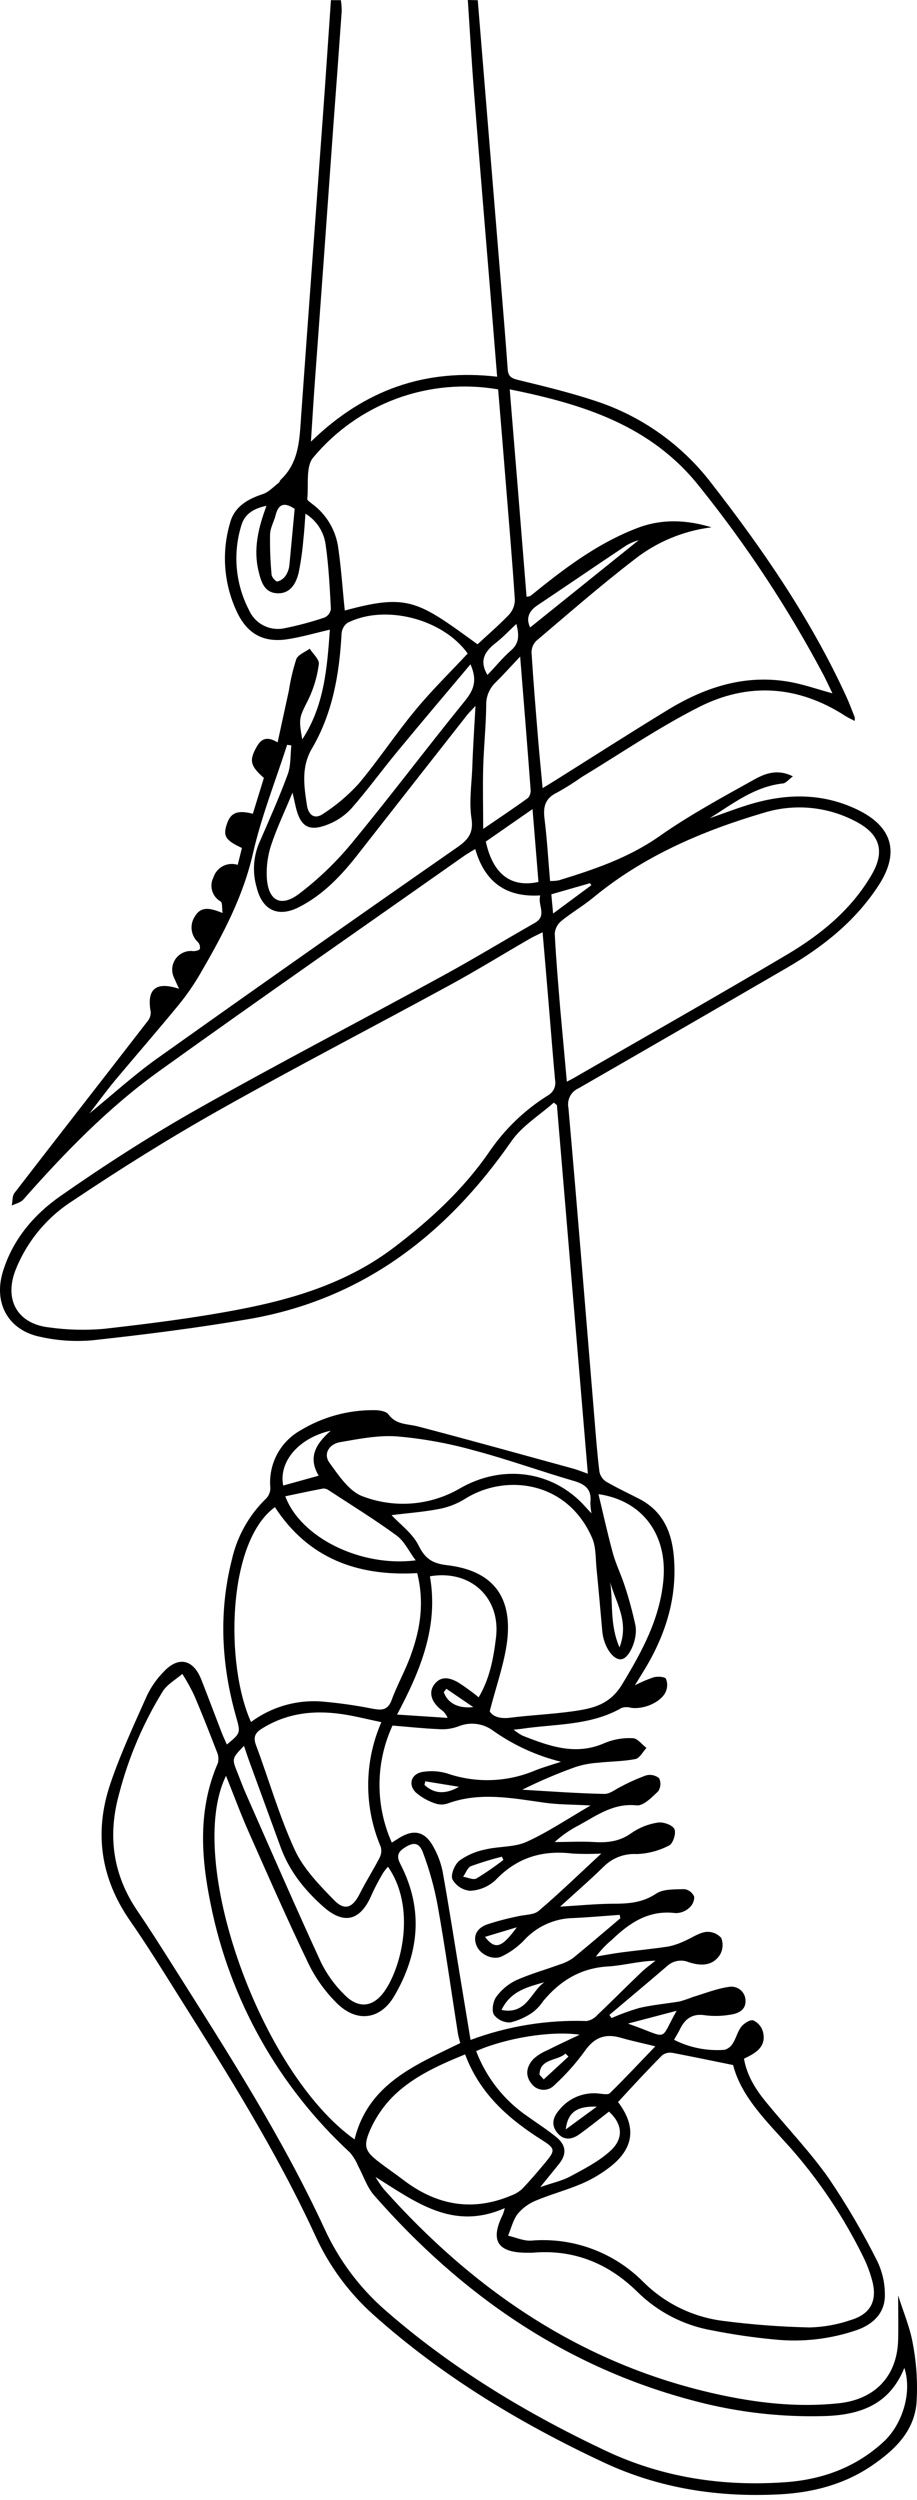 <svg width="69" height="188" viewBox="0 0 69 188" fill="none" xmlns="http://www.w3.org/2000/svg">
<path d="M35.949 0.016L37.632 20.574C37.828 22.97 38.031 25.37 38.202 27.77C38.24 28.312 38.481 28.452 38.991 28.576C40.953 29.052 42.924 29.528 44.835 30.163C48.265 31.29 51.277 33.421 53.484 36.282C57.407 41.319 61.004 46.553 63.679 52.381C63.913 52.889 64.106 53.416 64.312 53.939C64.324 54.032 64.324 54.126 64.312 54.218C64.049 54.079 63.812 53.977 63.599 53.838C60.047 51.543 56.285 51.298 52.581 53.181C49.535 54.726 46.689 56.672 43.761 58.446C43.175 58.861 42.568 59.243 41.942 59.592C41.054 60.005 40.855 60.624 40.969 61.541C41.162 63.087 41.251 64.645 41.39 66.254C41.611 66.262 41.832 66.245 42.05 66.204C44.696 65.391 47.285 64.525 49.614 62.89C51.874 61.303 54.324 59.976 56.742 58.63C57.553 58.176 58.497 57.799 59.66 58.386C59.343 58.618 59.144 58.897 58.912 58.919C56.779 59.151 55.144 60.443 53.404 61.535C54.355 61.201 55.306 60.84 56.257 60.541C59.02 59.678 61.765 59.589 64.452 60.859C67.139 62.128 67.729 64.093 66.119 66.572C64.385 69.248 61.952 71.19 59.226 72.774C53.999 75.81 48.768 78.834 43.533 81.845C43.256 81.966 43.029 82.179 42.891 82.448C42.752 82.717 42.71 83.025 42.772 83.321C43.463 91.135 44.09 98.953 44.737 106.771C44.845 108.078 44.943 109.386 45.105 110.687C45.137 110.84 45.199 110.984 45.288 111.113C45.377 111.241 45.49 111.35 45.621 111.433C46.426 111.903 47.275 112.297 48.106 112.725C49.833 113.62 50.527 115.141 50.698 116.994C50.983 120.079 50.112 122.863 48.553 125.472C48.334 125.834 48.109 126.192 47.773 126.742C48.236 126.5 48.717 126.296 49.212 126.132C49.503 126.062 50.029 126.094 50.115 126.259C50.178 126.421 50.207 126.594 50.2 126.768C50.194 126.941 50.152 127.112 50.077 127.268C49.687 128.046 48.429 128.563 47.497 128.437C47.264 128.368 47.017 128.368 46.784 128.437C44.414 129.801 41.733 129.636 39.178 130.024L38.646 130.081C38.855 130.25 39.078 130.4 39.315 130.528C41.327 131.319 43.327 132.058 45.52 131.074C46.182 130.802 46.896 130.681 47.611 130.719C47.963 130.719 48.302 131.192 48.644 131.452C48.369 131.744 48.131 132.226 47.811 132.29C46.86 132.471 45.91 132.464 44.959 132.569C44.412 132.606 43.872 132.708 43.349 132.871C41.966 133.364 40.613 133.939 39.299 134.594C41.365 134.715 43.419 134.87 45.491 134.911C45.903 134.911 46.325 134.55 46.74 134.353C47.344 134.033 47.968 133.754 48.61 133.518C48.779 133.473 48.956 133.468 49.127 133.504C49.299 133.541 49.459 133.617 49.595 133.728C49.67 133.883 49.703 134.056 49.691 134.229C49.679 134.401 49.622 134.568 49.526 134.712C49.053 135.162 48.413 135.826 47.903 135.772C46.185 135.591 44.943 136.502 43.602 137.244C42.925 137.586 42.297 138.018 41.736 138.53C42.728 138.53 43.726 138.47 44.715 138.53C45.703 138.59 46.642 138.492 47.516 137.851C48.106 137.443 48.782 137.175 49.491 137.067C49.89 137 50.574 137.232 50.739 137.54C50.904 137.847 50.641 138.644 50.356 138.784C49.601 139.18 48.767 139.402 47.916 139.434C47.456 139.406 46.995 139.476 46.564 139.64C46.133 139.804 45.743 140.059 45.418 140.387C44.379 141.402 43.276 142.358 42.145 143.389C43.52 143.307 44.756 143.186 45.998 143.17C47.18 143.17 48.289 143.135 49.364 142.415C49.915 142.044 50.784 142.097 51.513 142.072C51.672 142.098 51.823 142.164 51.95 142.265C52.077 142.366 52.176 142.497 52.238 142.647C52.241 142.808 52.207 142.967 52.139 143.113C52.072 143.259 51.972 143.388 51.848 143.491C51.57 143.739 51.21 143.876 50.837 143.875C48.841 143.621 47.386 144.586 46.046 145.878C45.595 146.252 45.19 146.678 44.838 147.147C45.472 147.039 46.122 146.912 46.768 146.83C47.938 146.674 49.114 146.566 50.28 146.389C50.694 146.304 51.096 146.168 51.478 145.986C52.023 145.757 52.533 145.383 53.094 145.291C53.31 145.268 53.529 145.296 53.733 145.373C53.937 145.45 54.119 145.574 54.266 145.735C54.348 145.94 54.383 146.16 54.367 146.38C54.351 146.6 54.285 146.814 54.175 147.005C53.61 147.884 52.695 147.849 51.826 147.566C51.556 147.453 51.258 147.42 50.969 147.472C50.68 147.523 50.412 147.658 50.197 147.858C48.758 149.093 47.304 150.309 45.856 151.531L46.014 151.769C46.698 151.468 47.401 151.213 48.118 151.004C49.107 150.775 50.128 150.686 51.129 150.521C51.469 150.429 51.803 150.316 52.13 150.185C53.037 149.912 53.931 149.55 54.856 149.42C55.005 149.395 55.158 149.401 55.304 149.44C55.451 149.478 55.587 149.548 55.705 149.643C55.823 149.739 55.919 149.858 55.986 149.994C56.054 150.129 56.092 150.278 56.098 150.429C56.136 151.175 55.534 151.439 54.922 151.518C54.307 151.622 53.679 151.636 53.059 151.559C52.108 151.401 51.538 151.819 51.158 152.619C51.034 152.867 50.885 153.105 50.717 153.4C51.892 153.997 53.207 154.258 54.52 154.156C54.789 154.077 55.017 153.896 55.154 153.651C55.401 153.26 55.499 152.765 55.788 152.41C55.99 152.156 56.45 151.867 56.681 151.94C56.855 152.021 57.01 152.139 57.136 152.285C57.261 152.431 57.353 152.603 57.407 152.788C57.692 153.921 56.878 154.4 55.981 154.822C56.203 156.108 56.871 157.149 57.661 158.11C59.22 160.015 60.944 161.808 62.364 163.824C63.71 165.814 64.926 167.89 66.005 170.038C66.385 170.824 66.583 171.685 66.582 172.558C66.61 173.901 65.751 174.755 64.556 175.202C62.548 175.906 60.411 176.158 58.294 175.942C56.714 175.794 55.142 175.565 53.585 175.256C51.45 174.884 49.481 173.866 47.941 172.339C45.757 170.2 43.146 169.14 40.056 169.416C39.901 169.416 39.739 169.416 39.59 169.416C37.419 169.4 36.865 168.483 37.841 166.531C37.897 166.376 37.944 166.218 37.984 166.058C34.066 167.794 31.259 165.585 28.254 163.719C28.445 164.042 28.657 164.353 28.888 164.649C35.68 172.266 43.783 177.783 53.851 180.03C56.903 180.709 59.987 181.071 63.127 180.735C65.831 180.443 67.501 178.713 67.58 175.99C67.612 174.901 67.58 173.809 67.58 172.622C67.97 173.869 68.486 175.056 68.692 176.294C68.969 177.758 69.06 179.251 68.962 180.738C68.765 182.893 67.282 184.283 65.58 185.442C63.501 186.851 61.143 187.451 58.703 187.584C54.102 187.829 49.643 187.159 45.422 185.185C39.153 182.252 33.274 178.713 28.093 174.076C26.229 172.407 24.734 170.367 23.704 168.086C20.797 161.78 17.099 155.914 13.41 150.052C12.231 148.176 11.065 146.287 9.801 144.472C7.563 141.26 7.066 137.787 8.308 134.131C9.075 131.864 10.092 129.687 11.068 127.494C11.381 126.847 11.796 126.256 12.298 125.742C13.42 124.529 14.542 124.774 15.15 126.319C15.676 127.653 16.177 128.998 16.694 130.335C16.808 130.623 16.944 130.903 17.071 131.195C18.104 130.341 18.113 130.338 17.768 129.122C16.655 125.199 16.443 121.247 17.451 117.273C17.847 115.528 18.742 113.937 20.027 112.693C20.229 112.485 20.343 112.206 20.344 111.916C20.26 111.052 20.428 110.182 20.828 109.411C21.228 108.641 21.843 108.004 22.598 107.577C24.286 106.553 26.227 106.024 28.201 106.05C28.552 106.05 29.059 106.133 29.23 106.368C29.807 107.167 30.657 107.069 31.449 107.275C35.353 108.297 39.245 109.383 43.14 110.449C43.457 110.538 43.773 110.668 44.233 110.827C43.45 101.505 42.677 92.307 41.904 83.108L41.672 82.921C40.595 83.873 39.283 84.673 38.481 85.825C33.585 92.872 27.256 97.744 18.668 99.21C14.779 99.877 10.856 100.372 6.942 100.797C5.638 100.911 4.325 100.825 3.047 100.54C0.629 100.054 -0.502 98.02 0.211 95.652C0.949 93.211 2.569 91.326 4.562 89.939C7.899 87.606 11.344 85.394 14.89 83.391C20.991 79.944 27.212 76.725 33.363 73.358C35.686 72.088 37.949 70.711 40.249 69.403C41.2 68.854 40.43 68.079 40.652 67.34C38.063 67.499 36.469 66.324 35.759 63.849C35.464 64.029 35.23 64.166 35.014 64.305C27.313 69.724 19.574 75.097 11.93 80.585C8.127 83.327 4.857 86.698 1.748 90.218C1.548 90.444 1.178 90.517 0.886 90.663C0.953 90.345 0.914 89.933 1.095 89.71C4.41 85.406 7.75 81.141 11.078 76.833C11.25 76.641 11.345 76.391 11.344 76.132C11.027 74.408 11.686 73.78 13.474 74.361C13.325 74.043 13.217 73.808 13.119 73.58C12.999 73.352 12.944 73.096 12.959 72.838C12.975 72.581 13.061 72.333 13.208 72.121C13.354 71.91 13.557 71.743 13.792 71.638C14.027 71.534 14.287 71.496 14.542 71.53C14.713 71.53 14.982 71.479 15.036 71.368C15.055 71.278 15.053 71.186 15.029 71.097C15.006 71.009 14.961 70.928 14.9 70.86C14.631 70.614 14.461 70.278 14.421 69.915C14.381 69.552 14.475 69.188 14.684 68.889C15.141 68.133 15.832 68.289 16.75 68.663C16.69 68.276 16.75 67.889 16.598 67.791C16.294 67.619 16.068 67.336 15.967 67.001C15.866 66.667 15.898 66.306 16.056 65.994C16.113 65.811 16.206 65.641 16.329 65.494C16.452 65.346 16.603 65.225 16.773 65.136C16.943 65.048 17.129 64.994 17.32 64.978C17.51 64.962 17.703 64.983 17.885 65.042C18.002 64.585 18.107 64.169 18.202 63.772C16.934 63.185 16.754 62.852 17.096 61.9C17.375 61.116 17.891 60.906 19.026 61.198L19.856 58.503C18.826 57.602 18.738 57.183 19.305 56.18C19.622 55.615 20.021 55.31 20.889 55.831C21.184 54.479 21.46 53.2 21.739 51.924C21.861 51.126 22.046 50.34 22.293 49.572C22.43 49.229 22.956 49.042 23.304 48.785C23.548 49.172 24.04 49.594 23.992 49.943C23.874 50.863 23.61 51.758 23.209 52.593C22.528 53.958 22.452 53.968 22.743 55.606C24.401 53.082 24.613 50.242 24.822 47.353C23.719 47.607 22.683 47.912 21.625 48.074C19.875 48.34 18.655 47.709 17.872 46.112C16.85 44.009 16.647 41.6 17.302 39.355C17.619 38.12 18.608 37.539 19.774 37.158C20.221 37.012 20.582 36.606 20.975 36.308C21.045 36.254 21.061 36.136 21.127 36.073C22.531 34.749 22.537 32.991 22.661 31.248C23.19 23.799 23.745 16.349 24.284 8.9C24.499 5.939 24.695 2.977 24.901 0.013H25.649C25.691 0.282 25.712 0.553 25.713 0.825C25.51 3.723 25.294 6.618 25.079 9.516C24.612 16.09 24.138 22.657 23.656 29.217C23.567 30.464 23.494 31.715 23.396 33.216C27.437 29.284 32.045 27.703 37.407 28.331C37.229 26.138 37.065 24.084 36.897 22.034C36.488 17.025 36.066 12.014 35.673 7.002C35.489 4.672 35.356 2.336 35.201 0L35.949 0.016ZM40.826 70.111C40.421 70.314 40.113 70.45 39.825 70.619C37.828 71.774 35.867 72.983 33.845 74.085C28.048 77.243 22.182 80.277 16.434 83.518C12.694 85.625 9.043 87.911 5.478 90.301C3.509 91.554 1.991 93.403 1.143 95.579C0.316 97.801 1.345 99.566 3.7 99.829C5.057 100.017 6.43 100.053 7.795 99.937C11.163 99.556 14.535 99.134 17.863 98.502C22.068 97.706 26.141 96.477 29.642 93.817C32.371 91.748 34.878 89.437 36.817 86.619C37.977 84.917 39.477 83.475 41.222 82.385C41.425 82.274 41.587 82.102 41.685 81.893C41.783 81.684 41.812 81.45 41.767 81.223C41.596 79.357 41.451 77.487 41.295 75.621C41.146 73.812 40.991 72.012 40.826 70.101V70.111ZM68.049 178.078C66.93 180.846 64.718 181.62 62.028 181.7C58.786 181.791 55.547 181.422 52.409 180.601C42.642 178.084 34.732 172.612 28.143 165.09C27.608 164.477 27.345 163.627 26.949 162.894C26.796 162.528 26.59 162.188 26.337 161.884C20.95 156.913 17.276 150.359 15.844 143.164C15.115 139.606 14.893 136.041 16.399 132.579C16.467 132.285 16.433 131.978 16.304 131.706C15.752 130.281 15.194 128.849 14.592 127.453C14.332 126.914 14.041 126.39 13.721 125.885C13.223 126.316 12.589 126.662 12.25 127.192C10.774 129.586 9.665 132.188 8.961 134.911C8.093 138.047 8.486 140.961 10.317 143.675C11.268 145.072 12.165 146.49 13.065 147.915C17.115 154.321 21.219 160.704 24.41 167.594C25.487 169.954 27.056 172.056 29.012 173.758C33.984 178.1 39.565 181.465 45.507 184.277C49.814 186.321 54.349 187.003 59.052 186.677C61.815 186.486 64.335 185.594 66.439 183.677C67.887 182.376 68.657 179.938 68.049 178.078ZM38.354 29.28C38.788 34.565 39.21 39.717 39.622 44.881C39.784 44.849 39.856 44.858 39.901 44.823C40.123 44.655 40.338 44.474 40.557 44.3C42.848 42.462 45.212 40.748 47.992 39.697C49.836 38.999 51.671 39.094 53.541 39.656C51.401 39.921 49.376 40.771 47.687 42.113C45.171 44.049 42.775 46.141 40.354 48.194C40.239 48.309 40.148 48.444 40.087 48.594C40.026 48.744 39.995 48.905 39.996 49.067C40.132 51.251 40.313 53.428 40.493 55.609C40.589 56.796 40.712 57.983 40.829 59.272C41.229 59.027 41.492 58.872 41.752 58.707C44.575 56.935 47.38 55.136 50.226 53.4C53.005 51.702 55.99 50.711 59.293 51.26C60.402 51.444 61.479 51.828 62.636 52.143C62.405 51.667 62.211 51.245 62.002 50.829C59.343 45.809 56.213 41.053 52.657 36.625C49.018 32.004 43.91 30.404 38.354 29.28ZM46.505 158.082C47.884 159.904 47.722 161.51 45.97 162.91C45.312 163.433 44.588 163.868 43.818 164.204C42.68 164.696 41.466 165.014 40.332 165.49C39.801 165.704 39.331 166.045 38.963 166.483C38.605 166.944 38.465 167.575 38.231 168.134C38.807 168.264 39.397 168.54 39.967 168.505C41.512 168.374 43.066 168.582 44.521 169.116C45.976 169.65 47.297 170.497 48.391 171.597C50.015 173.222 52.134 174.258 54.412 174.542C56.568 174.822 58.736 174.986 60.909 175.034C61.968 175.01 63.017 174.822 64.018 174.476C65.523 174.025 66.033 173.012 65.624 171.498C65.454 170.866 65.221 170.252 64.927 169.667C63.489 166.755 61.678 164.042 59.54 161.599C57.765 159.605 55.788 157.742 55.163 155.301C53.522 154.965 52.077 154.667 50.622 154.387C50.487 154.36 50.348 154.361 50.213 154.39C50.078 154.419 49.951 154.475 49.839 154.555C48.702 155.692 47.624 156.869 46.505 158.082ZM42.652 81.347C42.924 81.204 43.035 81.15 43.14 81.09C48.505 77.995 53.899 74.942 59.229 71.784C61.765 70.279 64.046 68.416 65.567 65.82C66.642 63.998 66.201 62.696 64.332 61.747C62.229 60.652 59.783 60.424 57.515 61.112C52.862 62.48 48.448 64.366 44.648 67.495C43.881 68.13 43.01 68.632 42.24 69.26C42.096 69.376 41.978 69.521 41.892 69.685C41.807 69.848 41.756 70.028 41.742 70.212C41.837 72.117 42.005 74.021 42.16 75.926C42.319 77.678 42.484 79.446 42.652 81.347ZM37.483 29.284C34.919 28.84 32.284 29.079 29.841 29.978C27.399 30.878 25.237 32.405 23.57 34.406C22.991 35.082 23.231 36.473 23.12 37.539C23.12 37.628 23.323 37.758 23.437 37.856C23.998 38.258 24.468 38.772 24.817 39.366C25.166 39.96 25.387 40.621 25.466 41.307C25.684 42.837 25.782 44.382 25.944 45.915C30.745 44.604 31.468 45.22 35.933 48.455C36.719 47.721 37.546 47.014 38.294 46.233C38.574 45.931 38.733 45.537 38.741 45.125C38.563 42.383 38.326 39.647 38.107 36.907C37.904 34.371 37.695 31.851 37.483 29.284ZM36.849 128.697C37.045 129.059 37.584 129.284 38.37 129.182C39.955 128.982 41.539 128.919 43.124 128.694C44.575 128.487 45.871 128.224 46.813 126.672C48.302 124.206 49.64 121.774 49.915 118.848C50.232 115.471 48.4 112.858 45.032 112.366C45.409 113.931 45.729 115.404 46.128 116.851C46.363 117.689 46.762 118.48 47.022 119.311C47.339 120.263 47.589 121.216 47.805 122.196C48.02 123.177 47.38 124.691 46.765 124.783C46.15 124.875 45.422 123.853 45.317 122.663C45.181 121.108 45.044 119.552 44.889 118C44.81 117.226 44.854 116.388 44.572 115.702C42.709 111.348 38.009 110.802 34.976 112.731C34.37 113.105 33.699 113.362 32.999 113.49C31.769 113.722 30.511 113.807 29.462 113.947C30.115 114.649 31.046 115.318 31.496 116.226C31.991 117.239 32.564 117.585 33.629 117.708C37.011 118.105 38.557 119.994 38.164 123.393C37.952 125.097 37.35 126.751 36.849 128.697ZM46.673 144.249L46.629 144.005C45.463 144.088 44.296 144.195 43.127 144.246C42.418 144.26 41.72 144.42 41.076 144.717C40.432 145.013 39.856 145.44 39.384 145.97C38.924 146.437 38.389 146.822 37.8 147.109C37.141 147.462 36.13 147.02 35.851 146.306C35.55 145.535 35.943 144.992 36.614 144.738C37.38 144.485 38.16 144.279 38.95 144.119C39.489 143.983 40.167 144.024 40.535 143.704C42.091 142.383 43.555 140.958 45.244 139.396C44.523 139.436 43.8 139.436 43.08 139.396C40.804 139.123 38.884 139.695 37.267 141.412C36.745 141.888 36.072 142.165 35.366 142.196C35.092 142.171 34.828 142.079 34.597 141.928C34.366 141.778 34.175 141.573 34.041 141.333C33.895 140.977 34.219 140.206 34.574 139.923C35.155 139.51 35.817 139.226 36.516 139.089C37.54 138.841 38.687 138.936 39.619 138.517C41.203 137.8 42.683 136.8 44.436 135.781C43.117 135.705 42.034 135.721 40.975 135.572C38.548 135.232 36.136 134.746 33.715 135.619C33.419 135.73 33.094 135.737 32.793 135.642C32.241 135.466 31.73 135.181 31.29 134.804C30.657 134.169 30.974 133.35 31.873 133.245C32.459 133.158 33.057 133.198 33.626 133.363C35.789 134.114 38.153 134.037 40.262 133.147C40.896 132.896 41.565 132.709 42.214 132.493C40.396 132.044 38.677 131.262 37.144 130.185C36.771 129.898 36.329 129.714 35.863 129.652C35.397 129.59 34.922 129.653 34.488 129.833C34.02 130.007 33.519 130.077 33.021 130.039C31.88 129.992 30.739 129.868 29.535 129.77C28.899 131.148 28.565 132.646 28.555 134.165C28.546 135.683 28.862 137.185 29.481 138.571C29.677 138.447 29.833 138.355 29.985 138.254C31.122 137.53 31.972 137.714 32.612 138.889C32.933 139.459 33.165 140.076 33.3 140.717C33.775 143.358 34.187 146.011 34.621 148.652L35.407 153.413C38.197 152.373 41.163 151.889 44.138 151.991C44.457 151.937 44.748 151.773 44.959 151.527C46.09 150.455 47.177 149.35 48.312 148.271C48.629 147.973 48.983 147.725 49.323 147.452C48.055 147.481 46.901 147.82 45.735 147.887C43.688 148.011 42.148 148.957 40.88 150.48C40.673 150.792 40.418 151.071 40.126 151.305C39.608 151.679 39.023 151.948 38.402 152.096C38.165 152.106 37.928 152.059 37.713 151.958C37.498 151.858 37.31 151.707 37.166 151.518C36.982 151.201 37.096 150.515 37.337 150.179C37.719 149.65 38.225 149.224 38.811 148.937C39.882 148.452 41.029 148.138 42.135 147.731C42.487 147.626 42.82 147.464 43.121 147.252C44.325 146.271 45.504 145.252 46.695 144.249H46.673ZM34.631 153.645C34.561 153.368 34.488 153.134 34.45 152.892C33.946 149.687 33.499 146.471 32.926 143.275C32.678 141.93 32.31 140.61 31.829 139.33C31.531 138.514 31.072 138.52 30.359 139.012C29.782 139.406 29.931 139.812 30.175 140.282C31.886 143.653 31.515 146.947 29.671 150.106C28.593 151.943 26.778 152.121 25.291 150.594C24.477 149.778 23.797 148.837 23.276 147.808C21.691 144.522 20.224 141.183 18.747 137.851C18.129 136.464 17.603 135.035 17.007 133.55C13.895 139.882 19.603 155.873 26.679 160.894C27.712 156.698 31.275 155.289 34.656 153.638L34.631 153.645ZM31.366 118.308C26.93 118.553 23.206 117.22 20.687 113.344C17.096 115.944 16.925 125.155 18.887 129.503C20.379 128.395 22.213 127.846 24.068 127.951C25.399 128.056 26.723 128.241 28.033 128.503C28.708 128.624 29.177 128.643 29.471 127.846C29.909 126.65 30.558 125.529 30.967 124.323C31.645 122.415 31.931 120.451 31.392 118.308H31.366ZM35.778 53.085C35.461 53.434 35.299 53.581 35.169 53.746C32.45 57.205 29.735 60.667 27.025 64.131C25.757 65.772 24.35 67.283 22.477 68.232C20.893 69.028 19.723 68.429 19.308 66.721C18.991 65.633 19.055 64.47 19.489 63.423C20.237 61.709 21 59.998 21.647 58.243C21.897 57.574 21.84 56.789 21.922 56.059L21.606 56.012C20.731 58.729 19.666 61.408 19.035 64.175C18.288 67.46 16.747 70.33 15.096 73.177C14.611 74.015 14.062 74.813 13.451 75.564C11.867 77.49 10.232 79.373 8.634 81.277C8.001 82.045 7.405 82.864 6.733 83.734C8.479 82.305 10.048 80.877 11.769 79.642C19.263 74.314 26.784 69.024 34.333 63.772C35.163 63.195 35.654 62.718 35.477 61.55C35.29 60.338 35.477 59.062 35.534 57.812C35.581 56.336 35.68 54.841 35.778 53.085ZM34.998 154.498C32.9 155.355 30.964 156.235 29.462 157.774C28.778 158.489 28.226 159.319 27.833 160.227C27.31 161.437 27.497 161.814 28.533 162.608C29.126 163.065 29.747 163.481 30.34 163.935C32.831 165.839 35.524 166.35 38.462 165.115C38.777 165.001 39.066 164.825 39.311 164.598C39.913 163.963 40.478 163.3 41.035 162.63C41.78 161.735 41.793 161.58 40.829 160.973C38.31 159.383 36.12 157.501 34.998 154.498ZM28.695 129.516C27.77 129.319 26.958 129.119 26.134 128.973C23.894 128.583 21.742 128.741 19.745 129.976C19.219 130.293 19.026 130.611 19.264 131.246C20.246 133.87 21.013 136.587 22.182 139.123C22.835 140.542 24.027 141.758 25.142 142.904C25.951 143.732 26.546 143.462 27.076 142.405C27.535 141.491 28.09 140.625 28.559 139.714C28.693 139.463 28.726 139.17 28.651 138.895C28.019 137.411 27.698 135.814 27.705 134.201C27.713 132.588 28.05 130.993 28.695 129.516ZM35.195 49.153C33.322 46.528 28.929 45.407 26.122 46.855C25.998 46.953 25.896 47.076 25.824 47.216C25.751 47.356 25.709 47.51 25.7 47.667C25.538 50.692 25.028 53.635 23.482 56.275C22.655 57.672 22.873 59.087 23.092 60.541C23.209 61.319 23.684 61.646 24.318 61.201C25.302 60.567 26.198 59.807 26.987 58.941C28.47 57.177 29.741 55.234 31.211 53.46C32.45 51.946 33.861 50.572 35.195 49.143V49.153ZM18.357 131.296C17.441 132.249 17.441 132.249 17.869 133.315C18.088 133.867 18.291 134.423 18.532 134.962C20.392 139.177 22.23 143.402 24.157 147.585C24.599 148.48 25.189 149.295 25.9 149.994C26.965 151.099 28.09 150.969 28.952 149.721C30.238 147.865 31.319 143.437 29.192 140.387C29.048 140.545 28.917 140.715 28.799 140.895C28.483 141.44 28.188 141.983 27.941 142.551C27.107 144.456 25.878 144.773 24.318 143.383C22.933 142.151 21.783 140.736 21.124 138.939C20.348 136.803 19.561 134.67 18.785 132.534C18.639 132.141 18.509 131.737 18.357 131.287V131.296ZM35.832 154.26C36.586 156.242 37.926 157.946 39.673 159.145C40.408 159.669 41.172 160.158 41.875 160.732C42.579 161.307 42.664 161.976 42.094 162.7C41.669 163.233 41.235 163.76 40.649 164.484C41.536 164.166 42.233 164.03 42.867 163.7C43.922 163.128 45.032 162.57 45.91 161.773C46.968 160.821 46.832 159.726 45.824 158.802C45.089 159.37 44.363 159.954 43.606 160.5C43.045 160.904 42.439 161.008 41.939 160.405C41.438 159.802 41.622 159.209 42.062 158.698C42.422 158.242 42.893 157.888 43.43 157.669C43.967 157.451 44.552 157.375 45.127 157.45C45.387 157.479 45.761 157.549 45.894 157.412C47.012 156.311 48.09 155.165 49.31 153.892C48.283 153.641 47.465 153.47 46.664 153.235C45.523 152.918 44.718 153.235 44.021 154.222C43.349 155.154 42.585 156.014 41.739 156.79C41.627 156.915 41.489 157.013 41.334 157.077C41.18 157.141 41.013 157.17 40.846 157.162C40.678 157.154 40.515 157.109 40.368 157.029C40.22 156.95 40.092 156.839 39.993 156.704C39.479 156.069 39.625 155.39 40.145 154.838C40.443 154.572 40.784 154.357 41.153 154.203C41.91 153.816 42.683 153.464 43.618 153.019C41.447 152.705 38.037 153.276 35.832 154.251V154.26ZM44.509 113.823C44.455 113.547 44.426 113.267 44.423 112.985C44.534 112.033 44.065 111.63 43.19 111.376C40.627 110.63 38.12 109.719 35.531 109.04C33.681 108.528 31.789 108.188 29.877 108.024C28.454 107.92 26.99 108.215 25.564 108.462C24.778 108.602 24.296 109.332 24.797 110.015C25.488 110.967 26.28 112.167 27.291 112.532C28.473 112.982 29.74 113.164 31.001 113.064C32.262 112.963 33.484 112.583 34.58 111.951C37.749 110.1 41.584 110.557 44.043 113.312C44.138 113.423 44.243 113.531 44.509 113.814V113.823ZM35.398 49.962C33.496 52.222 31.69 54.349 29.912 56.504C28.742 57.919 27.659 59.411 26.448 60.792C25.965 61.318 25.369 61.729 24.705 61.992C23.238 62.582 22.591 62.179 22.239 60.62C22.179 60.357 22.122 60.094 22.011 59.608C21.412 61.055 20.82 62.287 20.395 63.579C20.138 64.369 20.031 65.2 20.078 66.029C20.186 67.74 21.13 68.251 22.487 67.232C23.945 66.126 25.27 64.855 26.439 63.445C29.354 59.916 32.108 56.25 34.995 52.695C35.629 51.898 35.949 51.2 35.398 49.953V49.962ZM29.877 128.944L33.68 129.192C33.576 128.934 33.397 128.713 33.166 128.557C32.453 127.992 32.241 127.268 32.666 126.694C33.198 125.977 33.883 126.183 34.498 126.538C35.026 126.878 35.533 127.248 36.019 127.646C36.855 126.231 37.131 124.71 37.321 123.161C37.692 120.165 35.42 118.023 32.349 118.543C33.008 122.295 31.664 125.589 29.877 128.944ZM20.053 38.037C19.051 38.247 18.395 38.672 18.151 39.542C17.508 41.653 17.72 43.933 18.741 45.89C18.966 46.396 19.362 46.808 19.858 47.054C20.355 47.299 20.921 47.364 21.46 47.236C22.463 47.034 23.453 46.767 24.423 46.439C24.549 46.381 24.658 46.293 24.741 46.182C24.824 46.071 24.878 45.941 24.898 45.804C24.813 44.192 24.733 42.573 24.505 40.977C24.443 40.496 24.275 40.036 24.011 39.63C23.748 39.224 23.397 38.883 22.984 38.631C22.927 39.351 22.899 39.97 22.826 40.586C22.757 41.422 22.639 42.253 22.471 43.075C22.274 43.894 21.837 44.662 20.864 44.617C19.891 44.573 19.657 43.77 19.463 42.989C19.051 41.329 19.419 39.739 20.053 38.037ZM39.131 49.385C38.408 50.153 37.863 50.756 37.302 51.314C37.066 51.535 36.879 51.804 36.756 52.103C36.632 52.402 36.574 52.724 36.586 53.047C36.567 54.606 36.402 56.161 36.358 57.723C36.317 59.205 36.358 60.69 36.358 62.338C37.562 61.516 38.665 60.782 39.736 60.005C39.811 59.914 39.867 59.809 39.899 59.696C39.931 59.583 39.94 59.464 39.923 59.348C39.682 56.113 39.419 52.879 39.14 49.385H39.131ZM31.278 117.347C30.761 116.651 30.422 115.906 29.849 115.483C28.201 114.277 26.454 113.201 24.743 112.081C24.621 111.988 24.471 111.94 24.318 111.944C23.368 112.122 22.433 112.325 21.466 112.528C22.639 115.664 27.18 117.867 31.278 117.347ZM40.069 60.849L38.212 62.138L36.554 63.29C37.087 65.724 38.43 66.781 40.516 66.327C40.373 64.559 40.23 62.795 40.069 60.833V60.849ZM22.173 38.269C21.368 37.726 20.946 37.926 20.74 38.736C20.62 39.218 20.341 39.688 20.322 40.164C20.302 41.184 20.34 42.205 20.436 43.221C20.452 43.414 20.753 43.751 20.873 43.732C21.134 43.663 21.36 43.5 21.507 43.275C21.657 43.037 21.749 42.767 21.777 42.487C21.916 41.046 22.043 39.621 22.173 38.253V38.269ZM48.065 40.618C47.744 40.713 47.436 40.843 47.145 41.008C44.902 42.5 42.68 44.024 40.44 45.522C39.771 45.969 39.571 46.522 39.891 47.188L48.065 40.618ZM23.979 110.979C23.136 109.567 23.805 108.548 24.889 107.593C22.474 108.132 20.953 109.938 21.311 111.719L23.979 110.979ZM36.678 50.759C37.293 50.124 37.828 49.454 38.459 48.908C39.09 48.362 39.064 47.731 38.852 46.925C38.291 47.448 37.841 47.925 37.334 48.328C36.532 48.943 36.019 49.629 36.668 50.743L36.678 50.759ZM50.939 151.213L47.247 152.184C50.457 153.292 49.551 153.613 50.926 151.197L50.939 151.213ZM40.969 149.068C39.736 149.429 38.434 149.702 37.736 151.159C39.644 151.543 39.948 149.75 40.969 149.068ZM45.919 119.013C46.141 120.54 45.865 122.168 46.616 123.891C47.361 121.946 46.337 120.53 45.922 119.013H45.919ZM37.876 139.872L37.762 139.631C36.977 139.829 36.203 140.066 35.442 140.342C35.179 140.45 35.043 140.866 34.849 141.139C35.188 141.193 35.616 141.402 35.854 141.269C36.555 140.842 37.231 140.376 37.879 139.872H37.876ZM41.485 67.257L41.618 68.702L44.493 66.575L44.398 66.419L41.485 67.257ZM38.887 144.941L36.491 145.662C37.27 146.655 37.749 146.493 38.887 144.941ZM44.908 158.428C43.406 158.38 42.724 158.853 42.569 160.142L44.908 158.428ZM42.775 154.663L42.55 154.438C41.935 155.003 40.62 154.794 40.595 156.025L40.912 156.381L42.775 154.663ZM33.585 127.002L33.392 127.265C33.683 128.059 34.434 128.506 35.61 128.383L33.585 127.002ZM32 133.962L31.94 134.232C32.653 134.902 33.506 134.969 34.532 134.375L32 133.962Z" fill="black"/>
</svg>
